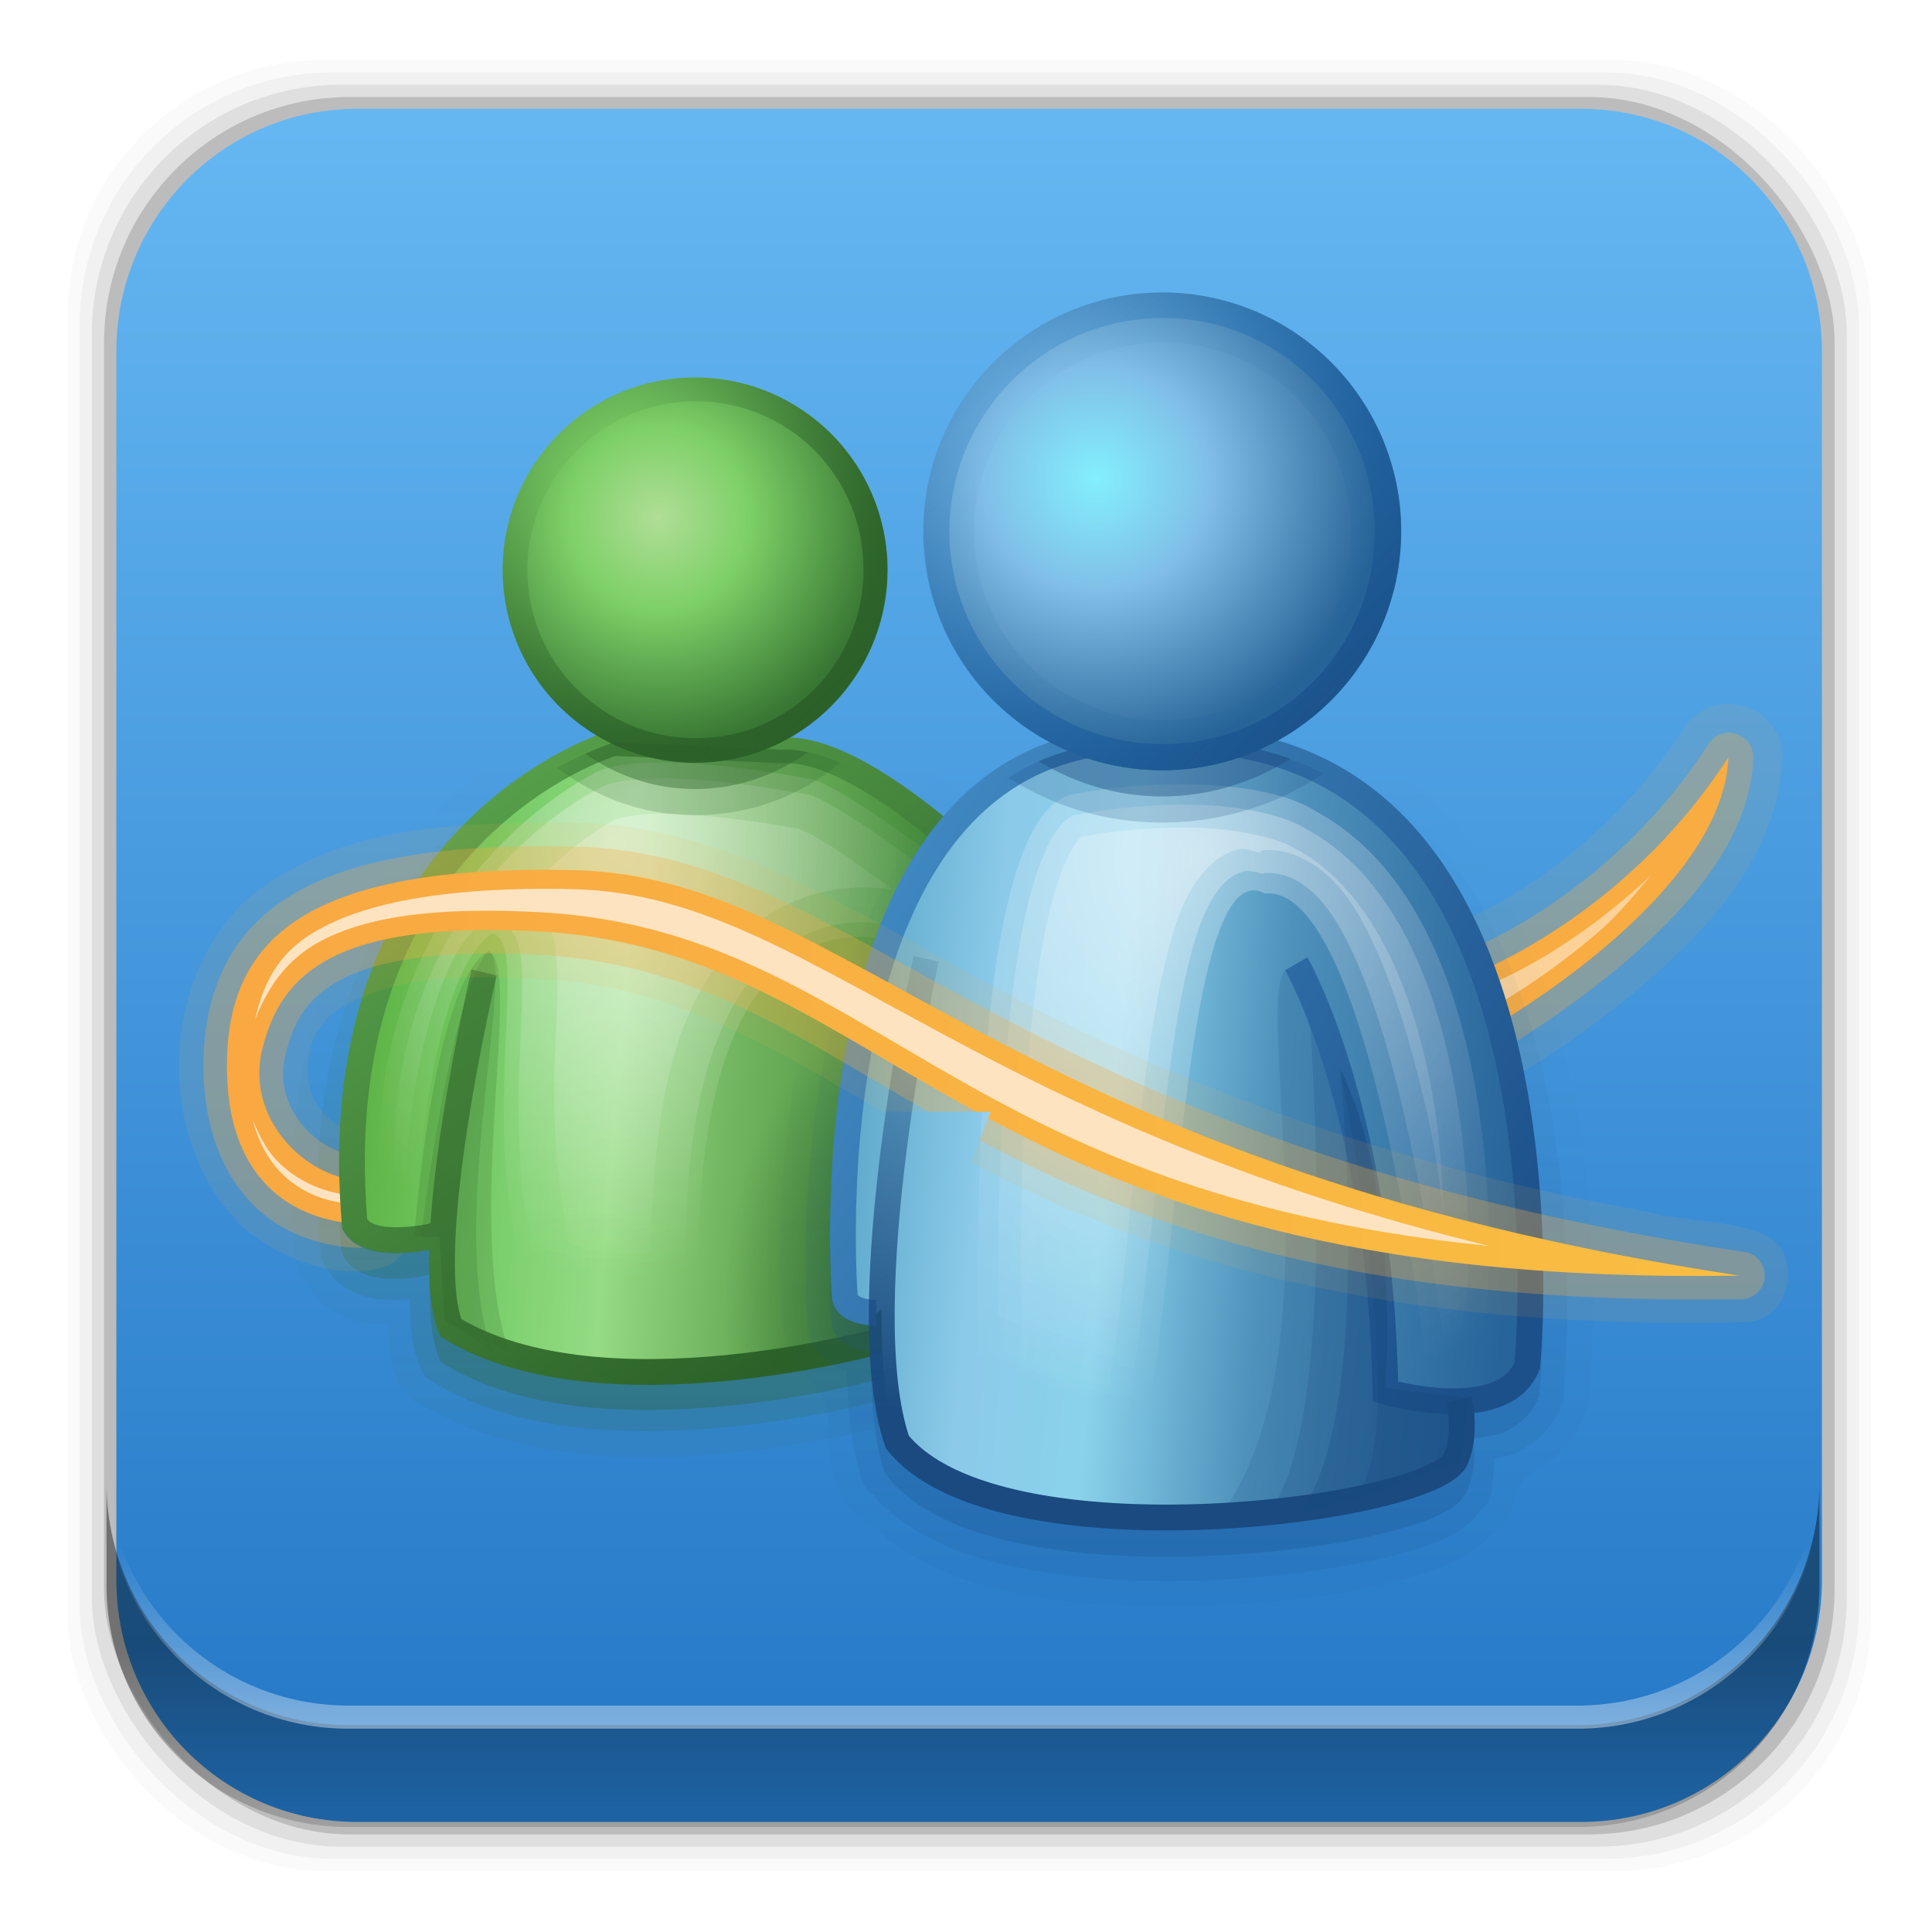 <?xml version="1.0" encoding="UTF-8" standalone="no"?>
<svg
   xmlns:dc="http://purl.org/dc/elements/1.1/"
   xmlns:cc="http://creativecommons.org/ns#"
   xmlns:rdf="http://www.w3.org/1999/02/22-rdf-syntax-ns#"
   xmlns:svg="http://www.w3.org/2000/svg"
   xmlns="http://www.w3.org/2000/svg"
   xmlns:xlink="http://www.w3.org/1999/xlink"
   xmlns:sodipodi="http://sodipodi.sourceforge.net/DTD/sodipodi-0.dtd"
   xmlns:inkscape="http://www.inkscape.org/namespaces/inkscape"
   height="96"
   width="96"
   id="svg1165"
   version="1.1"
   inkscape:version="0.91 r13725"
   sodipodi:docname="emesene.svg">
  <sodipodi:namedview
     pagecolor="#ffffff"
     bordercolor="#666666"
     borderopacity="1"
     objecttolerance="10"
     gridtolerance="10"
     guidetolerance="10"
     inkscape:pageopacity="0"
     inkscape:pageshadow="2"
     inkscape:window-width="640"
     inkscape:window-height="480"
     id="namedview1370"
     showgrid="false"
     inkscape:zoom="1.2291667"
     inkscape:cx="-3.6035515"
     inkscape:cy="87.421704"
     inkscape:current-layer="svg1165" />
  <defs
     id="defs1167">
    <linearGradient
       id="linearGradient4391">
      <stop
         stop-color="#fff"
         id="stop1170" />
      <stop
         stop-color="#fff"
         stop-opacity="0"
         offset="1"
         id="stop1172" />
    </linearGradient>
    <clipPath
       id="clipPath4713">
      <path
         d="m12.438 22.469c-1.108 0-2 0.892-2 2v41.75c0 1.108 0.892 2 2 2h70c1.108 0 2-0.892 2-2v-41.75c0-1.108-0.892-2-2-2h-70zm10.938 26.688h24.812l-3.469 8.843-0.094 0.219-0.219 0.093s-2.754 0.785-6.25 1.125-7.772 0.246-10.844-1.625l-0.124-0.062-0.063-0.156c-0.328-0.795-0.375-1.948-0.344-3.188-0.275 0.059-0.468 0.131-1 0.156-0.406 0.019-0.835 0.022-1.25-0.094s-0.872-0.368-1.094-0.812l-0.031-0.094v-0.094c-0.131-1.555-0.135-2.987-0.031-4.312z"
         id="path1175" />
    </clipPath>
    <filter
       color-interpolation-filters="sRGB"
       id="filter4920">
      <feGaussianBlur
         stdDeviation="0.456"
         id="feGaussianBlur1178" />
    </filter>
    <linearGradient
       x2="0"
       y1="90"
       y2="5.988"
       gradientUnits="userSpaceOnUse"
       id="linearGradient14455"
       gradientTransform="matrix(1.056,0,0,1.056,-2.846,-4.02)">
      <stop
         stop-color="#2276c5"
         id="stop1181" />
      <stop
         stop-color="#68baf4"
         offset="1"
         id="stop1183" />
    </linearGradient>
    <linearGradient
       x2="0"
       y1="64.71"
       y2="33.73"
       gradientUnits="userSpaceOnUse"
       id="linearGradient14484"
       gradientTransform="matrix(1.282 0 0 1.282 -12.601 950.38)">
      <stop
         stop-color="#1b538d"
         id="stop1186" />
      <stop
         stop-color="#1b538d"
         stop-opacity="0"
         offset="1"
         id="stop1188" />
    </linearGradient>
    <linearGradient
       x2="0"
       y1="59.36"
       y2="33.541"
       gradientUnits="userSpaceOnUse"
       id="linearGradient14511"
       gradientTransform="matrix(1.282 0 0 1.282 -12.601 950.38)">
      <stop
         stop-color="#2c6128"
         id="stop1191" />
      <stop
         stop-color="#2c6128"
         stop-opacity="0"
         offset="1"
         id="stop1193" />
    </linearGradient>
    <linearGradient
       x1="19.02"
       x2="76.79"
       gradientUnits="userSpaceOnUse"
       id="linearGradient14519">
      <stop
         stop-color="#f9a842"
         id="stop1196" />
      <stop
         stop-color="#f9be42"
         offset="1"
         id="stop1198" />
    </linearGradient>
    <radialGradient
       cy="42.19"
       r="9.768"
       xlink:href="#linearGradient4391"
       gradientUnits="userSpaceOnUse"
       id="radialGradient14564"
       cx="56.27"
       gradientTransform="matrix(0,2.865,-2.613,0,169.95,-118.57)" />
    <linearGradient
       x1="55.48"
       x2="54.17"
       y1="59.936"
       y2="39.576"
       gradientUnits="userSpaceOnUse"
       id="linearGradient14573"
       gradientTransform="matrix(1.301,0,0,1.301,-13.466,-8.71)">
      <stop
         stop-color="#1a4a7f"
         id="stop1202" />
      <stop
         stop-color="#1a4a7f"
         stop-opacity="0"
         offset="1"
         id="stop1204" />
    </linearGradient>
    <linearGradient
       x1="69.54"
       x2="42.846"
       y1="53.947"
       y2="37.499"
       gradientUnits="userSpaceOnUse"
       id="linearGradient14576"
       gradientTransform="matrix(1.301,0,0,1.301,-13.466,-8.71)">
      <stop
         stop-color="#1c508a"
         id="stop1207" />
      <stop
         stop-color="#438dc6"
         offset="1"
         id="stop1209" />
    </linearGradient>
    <linearGradient
       x1="72.56"
       x2="98.41"
       y1="47.44"
       y2="49.747"
       gradientUnits="userSpaceOnUse"
       id="linearGradient14581"
       gradientTransform="matrix(1.301,0,0,1.301,-52.48,-8.71)">
      <stop
         stop-color="#5aa6c8"
         id="stop1212" />
      <stop
         stop-color="#8bcae9"
         offset="0.211"
         id="stop1214" />
      <stop
         stop-color="#8ad2eb"
         offset="0.4"
         id="stop1216" />
      <stop
         stop-color="#4e91bb"
         offset="0.64"
         id="stop1218" />
      <stop
         stop-color="#27649a"
         offset="1"
         id="stop1220" />
    </linearGradient>
    <linearGradient
       x1="71.873"
       x2="58.63"
       y1="32.917"
       y2="20.28"
       gradientUnits="userSpaceOnUse"
       id="linearGradient14590"
       gradientTransform="matrix(1.301,0,0,1.301,-26.472,-8.71)">
      <stop
         stop-color="#1b528b"
         id="stop1223" />
      <stop
         stop-color="#267bc4"
         stop-opacity="0.225"
         offset="1"
         id="stop1225" />
    </linearGradient>
    <linearGradient
       x1="70.929"
       x2="57.42"
       y1="33.647"
       y2="20.14"
       gradientUnits="userSpaceOnUse"
       id="linearGradient14593"
       gradientTransform="matrix(1.301,0,0,1.301,-26.472,-8.71)">
      <stop
         stop-color="#1f669e"
         id="stop1228" />
      <stop
         stop-color="#1f669e"
         stop-opacity="0"
         offset="1"
         id="stop1230" />
    </linearGradient>
    <radialGradient
       cy="24.502"
       r="9.528"
       gradientUnits="userSpaceOnUse"
       id="radialGradient14596"
       cx="51.742"
       gradientTransform="matrix(1.492,0,0,1.479,-22.731,-12.44)">
      <stop
         stop-color="#83effd"
         id="stop1233" />
      <stop
         stop-color="#80bee7"
         offset="0.4"
         id="stop1235" />
      <stop
         stop-color="#276296"
         offset="1"
         id="stop1237" />
    </radialGradient>
    <linearGradient
       x1="42.44"
       x2="31.99"
       y1="33.535"
       y2="23.09"
       gradientUnits="userSpaceOnUse"
       id="linearGradient14602"
       gradientTransform="matrix(1.301 0 0 1.301 -13.466 947.65)">
      <stop
         stop-color="#2b6028"
         id="stop1240" />
      <stop
         stop-color="#2b6028"
         stop-opacity="0"
         offset="1"
         id="stop1242" />
    </linearGradient>
    <radialGradient
       cy="26.462"
       r="7.212"
       gradientUnits="userSpaceOnUse"
       id="radialGradient14606"
       cx="35.38"
       gradientTransform="matrix(1.556,0,0,1.582,-22.345,-16.12)">
      <stop
         stop-color="#b0de96"
         id="stop1245" />
      <stop
         stop-color="#7dd067"
         offset="0.4"
         id="stop1247" />
      <stop
         stop-color="#387633"
         offset="1"
         id="stop1249" />
    </radialGradient>
    <radialGradient
       cy="38.15"
       r="11.341"
       xlink:href="#linearGradient4391"
       gradientUnits="userSpaceOnUse"
       id="radialGradient14609"
       cx="36.16"
       gradientTransform="matrix(-1.489,0,0,-1.917,84.29,114.94)" />
    <radialGradient
       cy="57.701"
       r="13.273"
       xlink:href="#linearGradient14602"
       gradientUnits="userSpaceOnUse"
       id="radialGradient14618"
       cx="44.895"
       gradientTransform="matrix(0.79,0,0,1.177,10.909,953.45)" />
    <linearGradient
       x1="23.298"
       x2="48.16"
       y1="46.91"
       y2="48.89"
       gradientUnits="userSpaceOnUse"
       id="linearGradient14621"
       gradientTransform="matrix(1.301,0,0,1.301,-13.466,947.65)">
      <stop
         stop-color="#59af3f"
         id="stop1254" />
      <stop
         stop-color="#7dd06e"
         offset="0.281"
         id="stop1256" />
      <stop
         stop-color="#95db83"
         offset="0.43"
         id="stop1258" />
      <stop
         stop-color="#73b661"
         offset="0.603"
         id="stop1260" />
      <stop
         stop-color="#2f7829"
         offset="1"
         id="stop1262" />
    </linearGradient>
    <linearGradient
       x1="45.08"
       x2="29.773"
       y1="55.11"
       y2="34.607"
       gradientUnits="userSpaceOnUse"
       id="linearGradient14623"
       gradientTransform="matrix(1.301,0,0,1.301,-13.466,947.65)">
      <stop
         stop-color="#2b6128"
         id="stop1265" />
      <stop
         stop-color="#59a24c"
         offset="1"
         id="stop1267" />
    </linearGradient>
    <path
       d="m21.878 1017.7s-3.525 0.92-4.26-0.552c-1.656-19.64 12.874-23.87 12.874-23.87l8.461 0.368c4.782-0.184 13.059 9.012 13.059 9.012l-7.909 20.232s-14.166 4.04-21.703-0.552c-1.595-3.869 1.655-17.657 1.655-17.657"
       id="SVGCleanerId_0" />
    <linearGradient
       inkscape:collect="always"
       xlink:href="#linearGradient14511"
       id="linearGradient10162"
       gradientUnits="userSpaceOnUse"
       gradientTransform="matrix(1.282,0,0,1.282,-12.601,-5.98)"
       y1="59.36"
       x2="0"
       y2="33.541" />
    <linearGradient
       inkscape:collect="always"
       xlink:href="#linearGradient14511"
       id="linearGradient10164"
       gradientUnits="userSpaceOnUse"
       gradientTransform="matrix(1.282,0,0,1.282,-12.601,-5.98)"
       y1="59.36"
       x2="0"
       y2="33.541" />
    <linearGradient
       inkscape:collect="always"
       xlink:href="#linearGradient14511"
       id="linearGradient10166"
       gradientUnits="userSpaceOnUse"
       gradientTransform="matrix(1.282,0,0,1.282,-12.601,-5.98)"
       y1="59.36"
       x2="0"
       y2="33.541" />
    <radialGradient
       inkscape:collect="always"
       xlink:href="#linearGradient4391"
       id="radialGradient10168"
       gradientUnits="userSpaceOnUse"
       gradientTransform="matrix(-1.489,0,0,-1.917,84.29,114.94)"
       cx="36.16"
       cy="38.15"
       r="11.341" />
    <radialGradient
       inkscape:collect="always"
       xlink:href="#linearGradient4391"
       id="radialGradient10170"
       gradientUnits="userSpaceOnUse"
       gradientTransform="matrix(-1.489,0,0,-1.917,84.29,114.94)"
       cx="36.16"
       cy="38.15"
       r="11.341" />
    <linearGradient
       inkscape:collect="always"
       xlink:href="#linearGradient14602"
       id="linearGradient10172"
       gradientUnits="userSpaceOnUse"
       gradientTransform="matrix(1.301,0,0,1.301,-13.466,-8.71)"
       x1="42.44"
       y1="33.535"
       x2="31.99"
       y2="23.09" />
    <linearGradient
       inkscape:collect="always"
       xlink:href="#linearGradient14484"
       id="linearGradient10174"
       gradientUnits="userSpaceOnUse"
       gradientTransform="matrix(1.282,0,0,1.282,-12.601,-5.98)"
       y1="64.71"
       x2="0"
       y2="33.73" />
    <linearGradient
       inkscape:collect="always"
       xlink:href="#linearGradient14484"
       id="linearGradient10176"
       gradientUnits="userSpaceOnUse"
       gradientTransform="matrix(1.282,0,0,1.282,-12.601,-5.98)"
       y1="64.71"
       x2="0"
       y2="33.73" />
    <linearGradient
       inkscape:collect="always"
       xlink:href="#linearGradient14484"
       id="linearGradient10178"
       gradientUnits="userSpaceOnUse"
       gradientTransform="matrix(1.282,0,0,1.282,-12.601,-5.98)"
       y1="64.71"
       x2="0"
       y2="33.73" />
    <radialGradient
       inkscape:collect="always"
       xlink:href="#linearGradient4391"
       id="radialGradient10180"
       gradientUnits="userSpaceOnUse"
       gradientTransform="matrix(0,2.865,-2.613,0,169.95,-118.57)"
       cx="56.27"
       cy="42.19"
       r="9.768" />
    <radialGradient
       inkscape:collect="always"
       xlink:href="#linearGradient4391"
       id="radialGradient10182"
       gradientUnits="userSpaceOnUse"
       gradientTransform="matrix(0,2.865,-2.613,0,169.95,-118.57)"
       cx="56.27"
       cy="42.19"
       r="9.768" />
    <linearGradient
       inkscape:collect="always"
       xlink:href="#linearGradient14231"
       id="linearGradient14237"
       x1="50.708"
       y1="81.682"
       x2="50.708"
       y2="96.54"
       gradientUnits="userSpaceOnUse" />
    <linearGradient
       inkscape:collect="always"
       id="linearGradient14231">
      <stop
         style="stop-color:#000000;stop-opacity:1;"
         offset="0"
         id="stop14233" />
      <stop
         style="stop-color:#000000;stop-opacity:0;"
         offset="1"
         id="stop14235" />
    </linearGradient>
    <linearGradient
       inkscape:collect="always"
       xlink:href="#linearGradient4391"
       id="linearGradient14245"
       x1="49.877"
       y1="87.938"
       x2="49.877"
       y2="76.72"
       gradientUnits="userSpaceOnUse" />
  </defs>
  <rect
     style="fill-opacity:0.02"
     id="rect1272"
     width="89.62"
     height="89.98"
     y="2.99"
     rx="12.724"
     x="3.353" />
  <rect
     style="fill-opacity:0.039"
     id="rect1274"
     width="88.41"
     height="88.76"
     y="3.6"
     rx="12.552"
     x="3.959" />
  <rect
     style="fill-opacity:0.078"
     id="rect1276"
     width="87.2"
     height="87.55"
     y="4.21"
     rx="12.38"
     x="4.564" />
  <rect
     style="fill-opacity:0.157"
     id="rect1278"
     width="85.991"
     height="86.33"
     y="4.82"
     rx="12.208"
     x="5.17" />
  <path
     inkscape:connector-curvature="0"
     style="fill:url(#linearGradient14455)"
     id="path1280"
     d="m 17.75,5.406 c -6.642,0 -11.969,5.395 -11.969,12.063 l 2e-4,61.031 c 0,6.668 5.327,12.031 11.969,12.031 l 60.812,0 c 6.642,0 11.969,-5.363 11.969,-12.031 l 0,-61.031 c 0,-6.668 -5.327,-12.063 -11.969,-12.063 l -60.812,2e-4 z" />
  <path
     inkscape:connector-curvature="0"
     style="opacity:0.05;fill:url(#linearGradient10162)"
     id="path1286"
     d="m 29.983,35.21 c 0.006,-10e-4 -0.207,0.042 -0.2,0.04 0.004,-0.001 -0.067,0.025 -0.12,0.04 -0.023,0.006 -0.042,0.041 -0.04,0.04 -0.077,0.023 -4.412,1.343 -8.332,5.368 -3.956,4.062 -7.527,11.024 -6.65,21.592 0.001,0.014 -0.001,0.026 0,0.04 0.003,0.041 3.45e-4,0.083 0,0.081 -5.17e-4,0 0.041,0.124 0.04,0.12 -8e-4,0 0.001,0.165 0,0.16 -0.001,0 0.041,0.124 0.04,0.121 a 1.288,1.288 0 0 0 0,0.04 l 0.04,0.12 0.04,0.12 a 1.288,1.288 0 0 0 0.04,0.081 c -0.003,-0.013 0.083,0.167 0.08,0.16 -0.001,0 0.022,0.047 0.04,0.081 0.024,0.047 0.055,0.074 0.08,0.12 0.665,1.212 1.786,1.862 2.724,2.123 0.598,0.166 1.046,0.113 1.522,0.12 0.054,0.852 0.008,1.709 0.361,2.564 l 0.08,0.16 c -4.59e-4,0 -0.005,0.028 0,0.04 0.017,0.04 0.042,0.124 0.04,0.12 -0.002,0 0.083,0.126 0.08,0.12 -0.003,0 0.083,0.165 0.08,0.16 -0.003,0 0.083,0.124 0.08,0.12 -0.003,0 0.124,0.124 0.12,0.12 -0.004,0 0.084,0.124 0.08,0.12 -0.004,0 0.124,0.124 0.12,0.12 -0.004,0 0.124,0.083 0.12,0.081 a 1.288,1.288 0 0 0 0.04,0.04 l 0.16,0.12 a 1.288,1.288 0 0 0 0.12,0.081 c -0.001,-6e-4 0.031,0 0.04,0 0.051,0.031 0.109,0.05 0.16,0.081 4.752,2.817 10.722,2.821 15.423,2.364 4.78,-0.465 8.533,-1.562 8.533,-1.562 l 0.28,-0.081 c -0.005,0 0.125,-0.041 0.12,-0.04 -0.005,0 0.124,-0.042 0.12,-0.04 -0.004,0 0.124,-0.042 0.12,-0.04 -0.004,0 0.124,-0.082 0.12,-0.081 -0.004,0 0.124,-0.082 0.12,-0.081 -0.004,0 0.084,-0.042 0.08,-0.04 -0.004,0 0.124,-0.083 0.12,-0.081 -0.004,0 0.084,-0.083 0.08,-0.081 -0.004,0 0.123,-0.123 0.12,-0.12 -0.004,0 0.083,-0.083 0.08,-0.081 -0.003,0 0.083,-0.124 0.08,-0.12 -0.003,0 0.083,-0.085 0.08,-0.081 -0.003,0 0.083,-0.124 0.08,-0.12 -0.003,0 0.082,-0.124 0.08,-0.12 -0.003,0 0.042,-0.124 0.04,-0.12 -0.001,0 0.024,-0.044 0.04,-0.081 l 0.04,0 c 0.004,-0.013 4.11e-4,-0.041 0,-0.04 l 0.12,-0.24 a 1.288,1.288 0 0 0 0,-0.081 l 0.04,-0.04 a 1.288,1.288 0 0 0 0,-0.12 l 7.812,-19.91 c -0.003,0 0.059,-0.119 0.08,-0.16 0.004,-0.013 5e-4,-0.041 0,-0.04 a 1.288,1.288 0 0 0 0.08,-0.16 l 0.12,-0.401 c -0.001,0 0.041,-0.126 0.04,-0.12 -0.001,0 8.2e-4,-0.165 0,-0.16 -8.33e-4,0 0.041,-0.126 0.04,-0.12 -5.25e-4,0 2.05e-4,-0.165 0,-0.16 -2.05e-4,0 -1.15e-4,-0.165 0,-0.16 1.03e-4,0 -4.23e-4,-0.126 0,-0.12 4.1e-4,0 -7.31e-4,-0.165 0,-0.16 7.31e-4,0 -0.041,-0.126 -0.04,-0.12 10e-4,0 -0.041,-0.165 -0.04,-0.16 0.001,0 -0.042,-0.124 -0.04,-0.12 0.001,0 -0.042,-0.124 -0.04,-0.12 0.001,0 -0.082,-0.165 -0.08,-0.16 0.003,0 -0.043,-0.124 -0.04,-0.12 0.003,0 -0.083,-0.124 -0.08,-0.121 0.003,0 -0.083,-0.124 -0.08,-0.12 0.003,0 -0.083,-0.124 -0.08,-0.12 a 1.288,1.288 0 0 0 -0.04,0 l -0.24,-0.28 a 1.288,1.288 0 0 0 -0.04,0 1.288,1.288 0 0 0 -0.24,-0.24 1.288,1.288 0 0 0 -0.12,-0.081 c -0.272,-0.305 -1.996,-2.304 -4.647,-4.567 -1.435,-1.225 -3.057,-2.441 -4.727,-3.405 -1.631,-0.942 -3.442,-1.753 -5.488,-1.723 l -0.04,0 -0.04,0 -8.332,-0.361 c 0.003,4e-5 -0.053,10e-6 -0.08,0 l -0.04,0 -0.04,0 -0.04,0 c 0.003,1.8e-4 -0.039,10e-4 -0.08,0 -0.021,-6.1e-4 -0.042,0 -0.04,0 0.005,0 -0.165,2.8e-4 -0.16,0 a 1.288,1.288 0 0 0 -0.12,0 z" />
  <path
     inkscape:connector-curvature="0"
     style="opacity:0.15;fill:url(#linearGradient10164)"
     id="path1288"
     d="m 30.183,36.49 a 1.04,1.04 0 0 0 -0.16,0.04 c 0,0 -4.089,1.225 -7.812,5.048 -3.725,3.825 -7.153,10.368 -6.289,20.631 a 1.04,1.04 0 0 0 0.04,0.24 l 0.04,0.12 0.04,0.12 a 1.04,1.04 0 0 0 0.08,0.16 c 0.45,0.901 1.271,1.359 2.003,1.562 0.728,0.203 1.406,0.186 1.963,0.16 0.146,-0.013 0.158,-0.028 0.28,-0.04 0.014,1.186 0.075,2.341 0.481,3.325 l 0.08,0.2 a 1.04,1.04 0 0 0 0.32,0.441 l 0.16,0.12 a 1.04,1.04 0 0 0 0.08,0.04 c 4.349,2.649 10.141,2.695 14.782,2.243 4.65,-0.452 8.292,-1.522 8.292,-1.522 l 0.28,-0.081 a 1.04,1.04 0 0 0 0.681,-0.601 l 0.12,-0.28 a 1.04,1.04 0 0 0 0,-0.04 l 7.932,-20.23 a 1.04,1.04 0 0 0 0.04,-0.081 l 0.12,-0.401 a 1.04,1.04 0 0 0 -0.2,-0.962 L 53.297,46.424 a 1.04,1.04 0 0 0 -0.04,0 c 0,0 -2.121,-2.406 -4.887,-4.767 -1.385,-1.183 -2.944,-2.331 -4.527,-3.245 -1.543,-0.891 -3.17,-1.588 -4.847,-1.562 l -0.04,0 -0.04,0 -8.373,-0.361 a 1.04,1.04 0 0 0 -0.04,0 l -0.08,0 -0.12,0 a 1.04,1.04 0 0 0 -0.12,0 z" />
  <path
     inkscape:connector-curvature="0"
     style="opacity:0.3;fill:url(#linearGradient10166)"
     id="path1290"
     d="m 30.303,37.53 c 0,0 -3.792,1.133 -7.331,4.767 -3.539,3.634 -6.85,9.83 -6.009,19.83 l 0.04,0.12 0.04,0.12 c 0.287,0.575 0.824,0.892 1.362,1.042 0.538,0.15 1.115,0.145 1.643,0.12 0.698,-0.033 0.966,-0.123 1.322,-0.2 -0.041,1.614 0.015,3.094 0.441,4.126 l 0.08,0.2 0.16,0.12 c 3.992,2.432 9.555,2.525 14.101,2.083 4.546,-0.442 8.132,-1.482 8.132,-1.482 l 0.28,-0.081 0.12,-0.28 7.932,-20.23 0.12,-0.401 -0.24,-0.28 c 0,0 -2.103,-2.339 -4.807,-4.647 -1.352,-1.154 -2.865,-2.298 -4.367,-3.165 -1.474,-0.851 -2.941,-1.432 -4.327,-1.402 l -0.08,0 -8.413,-0.361 -0.08,0 -0.12,0 z" />
  <g
     id="g1292"
     transform="matrix(1.301,0,0,1.301,-13.466,-8.71)">
    <path
       style="opacity:0.1;fill:#f9ac42"
       inkscape:connector-curvature="0"
       id="path1294"
       d="m 76.281,33.562 c 0.003,-1.83e-4 -0.128,0.032 -0.125,0.031 -0.007,-3.1e-5 -0.032,4.3e-5 -0.031,0 a 1.109,1.109 0 0 0 -0.188,0 c 0.006,-0.001 -0.193,0.064 -0.188,0.062 0.006,-0.002 -0.224,0.096 -0.219,0.094 0.005,-0.003 -0.161,0.097 -0.156,0.094 0.005,-0.003 -0.192,0.097 -0.188,0.094 0.005,-0.004 -0.161,0.16 -0.156,0.156 0.004,-0.004 -0.16,0.13 -0.156,0.125 0.004,-0.004 -0.129,0.192 -0.125,0.188 0.003,-0.004 -0.063,0.078 -0.094,0.125 -0.009,0.013 -0.032,0.032 -0.031,0.031 -3.634,5.603 -8.844,7.5 -8.844,7.5 0.006,-0.002 -0.193,0.065 -0.188,0.062 0.005,-0.003 -0.193,0.097 -0.188,0.094 0.005,-0.003 -0.192,0.129 -0.188,0.125 0.005,-0.004 -0.161,0.16 -0.156,0.156 0.004,-0.004 -0.129,0.13 -0.125,0.125 0.004,-0.005 -0.128,0.193 -0.125,0.188 0.004,-0.005 -0.128,0.162 -0.125,0.156 0.003,-0.005 -0.096,0.193 -0.094,0.188 0.002,-0.006 -0.064,0.225 -0.062,0.219 0.002,-0.006 -0.064,0.193 -0.062,0.188 0.001,-0.006 -0.032,0.225 -0.031,0.219 5.78e-4,-0.006 4.7e-5,0.194 0,0.188 -4.7e-5,-0.006 6.71e-4,0.225 0,0.219 -6.71e-4,-0.006 0.033,0.225 0.031,0.219 -0.001,-0.006 0.064,0.193 0.062,0.188 -0.002,-0.006 0.096,0.193 0.094,0.188 l -0.031,0 0.844,1.969 c -0.003,-0.006 0.128,0.193 0.125,0.188 -0.003,-0.005 0.097,0.193 0.094,0.188 -0.004,-0.005 0.129,0.161 0.125,0.156 -0.004,-0.005 0.161,0.16 0.156,0.156 -0.005,-0.004 0.193,0.16 0.188,0.156 -0.005,-0.004 0.162,0.097 0.156,0.094 -0.005,-0.003 0.193,0.128 0.188,0.125 -0.006,-0.003 0.225,0.064 0.219,0.062 -0.006,-0.002 0.194,0.064 0.188,0.062 -0.006,-0.001 0.225,0.032 0.219,0.031 -0.006,-7e-4 0.225,4.4e-5 0.219,0 -0.006,-4.4e-5 0.225,-6.12e-4 0.219,0 -0.006,6.12e-4 0.194,-0.033 0.188,-0.031 -0.006,0.001 0.225,-0.064 0.219,-0.062 -0.006,0.002 0.193,-0.065 0.188,-0.062 -0.006,0.003 0.224,-0.097 0.219,-0.094 0,0 2.341,-1.349 4.75,-3.406 2.387,-2.039 5.157,-4.888 5.312,-8.594 4.45e-4,-0.011 -4.02e-4,-0.021 0,-0.031 6.1e-4,-0.031 0.031,-0.096 0.031,-0.094 1.9e-5,0.003 -0.031,-0.097 -0.031,-0.094 1.93e-4,0.003 -3.67e-4,-0.128 0,-0.125 3.67e-4,0.003 -5.4e-4,-0.097 0,-0.094 5.4e-4,0.003 -0.032,-0.128 -0.031,-0.125 7.11e-4,0.003 -0.032,-0.097 -0.031,-0.094 8.8e-4,0.003 -0.032,-0.128 -0.031,-0.125 10e-4,0.003 -0.032,-0.097 -0.031,-0.094 0.001,0.003 -0.064,-0.097 -0.062,-0.094 0.001,0.003 -0.033,-0.097 -0.031,-0.094 0.002,0.003 -0.064,-0.097 -0.062,-0.094 0.002,0.003 -0.064,-0.096 -0.062,-0.094 0.002,0.003 -0.064,-0.096 -0.062,-0.094 0.002,0.003 -0.065,-0.096 -0.062,-0.094 0.002,0.003 -0.096,-0.065 -0.094,-0.062 0.002,0.002 -0.065,-0.096 -0.062,-0.094 0.002,0.002 -0.096,-0.065 -0.094,-0.062 0.003,0.002 -0.065,-0.096 -0.062,-0.094 0.003,0.002 -0.096,-0.064 -0.094,-0.062 0.003,0.002 -0.097,-0.033 -0.094,-0.031 0.003,0.002 -0.097,-0.064 -0.094,-0.062 0.003,0.002 -0.128,-0.064 -0.125,-0.062 0.003,0.001 -0.097,-0.032 -0.094,-0.031 0.003,0.001 -0.097,-0.032 -0.094,-0.031 0.003,10e-4 -0.097,-0.032 -0.094,-0.031 0.003,8.54e-4 -0.128,-0.032 -0.125,-0.031 0.003,6.84e-4 -0.097,-0.032 -0.094,-0.031 0.003,5.13e-4 -0.128,-3.4e-4 -0.125,0 0.003,3.4e-4 -0.097,-0.031 -0.094,-0.031 0.003,1.66e-4 -0.128,8e-6 -0.125,0 0.003,-8e-6 -0.097,1.83e-4 -0.094,0 z" />
    <path
       style="opacity:0.3;fill:#f9ac42"
       inkscape:connector-curvature="0"
       id="path1296"
       d="m 76.281,34.688 a 0.93,0.93 0 0 0 -0.688,0.438 c -3.839,5.951 -9.438,7.969 -9.438,7.969 a 0.93,0.93 0 0 0 -0.531,1.25 l 0.844,1.969 a 0.93,0.93 0 0 0 1.312,0.438 c 0,0 2.275,-1.301 4.594,-3.281 2.319,-1.98 4.818,-4.65 4.938,-7.812 a 0.93,0.93 0 0 0 -1.032,-0.97 z" />
    <path
       style="fill:#f9ac42"
       inkscape:connector-curvature="0"
       id="path1298"
       d="m 76.364,35.615 c -4.012,6.218 -9.899,8.344 -9.899,8.344 l 0.848,1.98 c 0,0 8.85,-5.008 9.051,-10.323 z" />
    <path
       style="fill:#fcd298"
       inkscape:connector-curvature="0"
       id="path1300"
       d="m 73.438,40.094 c -2.73,2.582 -5.195,3.778 -6.156,4.188 l 0.312,0.75 c 0.659,-0.396 2.068,-1.256 3.781,-2.719 0.761,-0.65 1.401,-1.448 2.062,-2.219 z" />
  </g>
  <use
     height="100%"
     width="100%"
     y="0"
     x="0"
     style="fill:url(#linearGradient14621);stroke:url(#linearGradient14623);stroke-width:1.282"
     id="use1302"
     xlink:href="#SVGCleanerId_0"
     transform="translate(0,-956.36)" />
  <use
     height="100%"
     width="100%"
     y="0"
     x="0"
     style="fill:url(#radialGradient14618)"
     id="use1304"
     xlink:href="#SVGCleanerId_0"
     transform="translate(0,-956.36)" />
  <path
     inkscape:connector-curvature="0"
     style="opacity:0.3;fill:url(#radialGradient10168)"
     id="path1306"
     d="m 20.744,59.64 -1.839,-0.184 c -1.104,-15.634 10.852,-21.152 10.852,-21.152 2.759,-1.104 10.3,0.368 10.3,0.368 1.471,0 8.277,5.334 8.277,5.334 l -2.575,3.127 c 0,0 -11.587,-5.518 -11.036,17.289 C 29.756,65.709 26.078,63.502 26.078,63.502 23.687,55.593 26.446,46.581 24.422,46.397 21.296,48.604 20.744,59.64 20.744,59.64 Z" />
  <path
     inkscape:connector-curvature="0"
     style="opacity:0.3;fill:url(#radialGradient10170)"
     id="path1308"
     d="m 32.543,38.68 c -1.052,0.017 -1.997,0.157 -2.52,0.366 -0.075,0.035 -2.854,1.301 -5.568,4.471 -2.671,3.12 -5.183,8.063 -4.837,15.323 l 0.488,0.041 c 0.034,-0.599 0.106,-2.436 0.569,-5.121 0.266,-1.545 0.665,-3.141 1.179,-4.552 0.513,-1.411 1.145,-2.661 2.154,-3.373 a 0.733,0.733 0 0 1 0.488,-0.122 c 0.529,0.048 0.952,0.471 1.138,0.894 0.186,0.423 0.25,0.884 0.285,1.423 0.07,1.077 -0.014,2.478 -0.081,4.105 -0.13,3.152 -0.188,7.145 0.854,10.852 0.316,0.178 3.18,1.702 7.357,0.813 -0.07,-5.364 0.496,-9.217 1.504,-11.909 1.054,-2.816 2.56,-4.459 4.146,-5.284 2.688,-1.398 5.009,-0.551 5.771,-0.244 l 1.829,-2.195 c -0.442,-0.342 -1.414,-1.101 -2.967,-2.195 -0.935,-0.659 -1.907,-1.307 -2.723,-1.788 -0.408,-0.241 -0.77,-0.442 -1.057,-0.569 -0.287,-0.127 -0.525,-0.163 -0.488,-0.163 a 0.733,0.733 0 0 1 -0.122,0 c 0,0 -4.245,-0.822 -7.397,-0.772 z" />
  <path
     inkscape:connector-curvature="0"
     style="opacity:0.3;fill:url(#radialGradient14609)"
     id="path1310"
     d="m 32.584,40.43 c -0.908,0.014 -1.655,0.188 -1.829,0.244 -0.001,6.6e-4 -0.078,-10e-4 -0.081,0 -0.156,0.073 -2.354,1.185 -4.715,3.861 0.603,0.404 1.097,0.919 1.301,1.382 0.339,0.769 0.365,1.354 0.406,1.992 0.082,1.275 -0.015,2.697 -0.081,4.308 -0.12,2.908 -0.027,6.36 0.732,9.551 0.768,0.331 1.96,0.649 4.024,0.488 0.065,-4.635 0.547,-8.35 1.544,-11.015 1.169,-3.121 2.994,-5.136 4.999,-6.178 2.005,-1.042 4.003,-1.084 5.487,-0.854 -0.481,-0.355 -0.505,-0.383 -1.057,-0.772 -0.913,-0.644 -1.857,-1.309 -2.601,-1.748 -0.372,-0.219 -0.705,-0.363 -0.894,-0.447 -0.189,-0.084 -0.324,-0.041 0.244,-0.041 a 2.493,2.493 0 0 1 -0.488,-0.041 c 0,0 -4.156,-0.776 -6.991,-0.732 z" />
  <path
     inkscape:connector-curvature="0"
     style="color:#000000;fill:url(#radialGradient14606)"
     id="path1312"
     d="m 44.105,28.32 a 9.565,9.565 0 1 1 -4.9e-5,-0.03" />
  <path
     style="color:#000000;opacity:0.2;fill:#2b6128"
     inkscape:connector-curvature="0"
     id="path1314"
     d="m 30.511,36.89 c 0,0 -1.189,0.341 -2.804,1.26 1.839,1.45 4.206,2.357 6.828,2.357 2.78,0 5.317,-0.992 7.194,-2.601 -0.99,-0.445 -1.925,-0.683 -2.764,-0.65 L 30.511,36.89 Z" />
  <path
     inkscape:connector-curvature="0"
     style="color:#000000;fill:url(#linearGradient10172)"
     id="path1316"
     d="m 34.535,18.76 c -5.283,0 -9.551,4.269 -9.551,9.551 0,5.283 4.269,9.592 9.551,9.592 5.283,0 9.551,-4.309 9.551,-9.592 l 0,-0.041 C 44.07,23 39.806,18.76 34.535,18.76 Z m 0.041,1.179 c 4.616,0 8.317,3.712 8.332,8.332 l 0,0.041 c 0,4.631 -3.708,8.373 -8.332,8.373 -4.625,0 -8.373,-3.748 -8.373,-8.373 0,-4.625 3.748,-8.373 8.373,-8.373 z" />
  <path
     style="opacity:0.2;fill:#336c2e"
     inkscape:connector-curvature="0"
     id="path1318"
     d="m 20.587,61.44 c 0,0 0.919,-12.663 3.674,-14.172 1.772,0.525 -1.247,13.648 1.05,19.881 l -3.215,-1.509 -0.262,-4.199 -1.247,0 z" />
  <path
     style="opacity:0.2;fill:#336c2e"
     inkscape:connector-curvature="0"
     id="path1320"
     d="m 20.915,61.44 c 0,0 1.509,-12.335 3.346,-14.172 1.444,0.459 -2.1,13.648 0.197,19.881 l -2.362,-1.509 -0.262,-4.199 -0.919,0 z" />
  <path
     style="color:#000000;opacity:0.4;fill:#2b6128"
     inkscape:connector-curvature="0"
     id="path1322"
     d="m 30.511,36.89 c 0,0 -0.623,0.209 -1.423,0.569 1.55,1.081 3.414,1.748 5.446,1.748 2.088,0 4.036,-0.693 5.609,-1.829 -0.412,-0.092 -0.804,-0.136 -1.179,-0.122 l -8.454,-0.366 z" />
  <path
     inkscape:connector-curvature="0"
     style="opacity:0.15;fill:url(#linearGradient10174)"
     id="path1324"
     d="m 59.427,36.25 c -0.662,-0.023 -1.307,0.013 -1.923,0.04 -0.013,6.4e-4 -0.027,-7.7e-4 -0.04,0 0.099,0 0.076,-0.013 -0.08,0 -4.822,-0.189 -8.572,1.682 -11.137,4.527 -2.59,2.873 -4.091,6.613 -4.968,10.296 -1.726,7.255 -1.175,14.378 -1.162,14.542 1.15e-4,0 -2.6e-5,0.08 0,0.081 0.027,0.809 0.44,1.433 0.921,1.843 0.374,0.319 0.722,0.459 1.042,0.561 0.056,1.932 0.219,3.852 0.761,5.448 a 1.19,1.19 0 0 0 0.04,0.12 l 0.04,0.081 a 1.19,1.19 0 0 0 0.24,0.28 1.19,1.19 0 0 0 0,0.04 l 0.08,0.081 0.04,-0.04 c 1.685,2.045 4.317,3.124 7.251,3.726 2.99,0.613 6.347,0.777 9.574,0.641 3.222,-0.136 6.321,-0.545 8.733,-1.122 1.196,-0.286 2.216,-0.602 3.085,-1.002 0.619,-0.285 1.226,-0.766 1.683,-1.402 0.005,-0.013 0.035,0.013 0.04,0 a 1.19,1.19 0 0 0 0.361,-0.481 1.19,1.19 0 0 0 0.04,-0.081 1.19,1.19 0 0 0 0.04,-0.04 c 1.02e-4,-3e-4 -0.006,-0.055 0,-0.081 0.081,-0.306 0.042,-0.594 0.04,-0.601 0.114,-0.483 0.118,-0.84 0.12,-1.242 0.334,-0.055 0.619,-0.071 1.002,-0.24 0.936,-0.416 1.822,-1.179 2.283,-2.283 0.013,-0.03 0.028,-0.051 0.04,-0.081 a 1.19,1.19 0 0 0 0.12,-0.481 1.19,1.19 0 0 0 0,-0.04 l 0,-0.081 c 0.019,-0.187 0.778,-7.772 -0.961,-15.704 -0.881,-4.016 -2.411,-8.139 -5.128,-11.417 -2.726,-3.289 -6.768,-5.663 -12.098,-5.889 l -0.08,0 z" />
  <path
     inkscape:connector-curvature="0"
     style="opacity:0.05;fill:url(#linearGradient10176)"
     id="path1326"
     d="m 59.267,34.97 c -3.526,-0.06 -7.218,0.145 -10.311,2.042 -5.655,3.252 -8.251,9.789 -9.36,15.918 -0.765,4.52 -1.154,9.176 -0.62,13.737 0.608,1.806 2.602,2.328 2.102,4.497 0.233,1.242 0.248,2.614 0.964,3.586 0.526,0.662 1.431,1.025 2.041,1.706 4.138,3.064 9.552,3.329 14.51,3.383 4.76,-0.153 9.67,-0.512 14.094,-2.407 0.952,-0.743 1.789,-1.341 2.437,-2.267 0.092,-1.517 0.86,-1.977 2.139,-2.735 1.22,-1.057 1.867,-2.513 1.791,-4.117 0.384,-7.705 -0.337,-15.714 -3.711,-22.749 -2.576,-5.497 -7.883,-9.714 -13.975,-10.432 -0.696,-0.089 -1.398,-0.165 -2.1,-0.162 z" />
  <path
     inkscape:connector-curvature="0"
     style="opacity:0.3;fill:url(#linearGradient10178)"
     id="path1328"
     d="m 59.387,37.45 c -0.612,-0.022 -1.221,0 -1.843,0.04 l -0.08,0 c -4.562,-0.212 -7.955,1.486 -10.336,4.126 -2.395,2.657 -3.84,6.215 -4.687,9.775 -1.686,7.088 -1.127,14.198 -1.122,14.261 0,0.013 -4.49e-4,0.027 0,0.04 0.013,0.398 0.232,0.749 0.481,0.961 0.257,0.219 0.548,0.331 0.801,0.401 0.338,0.094 0.466,0.073 0.641,0.081 0.029,2.248 0.168,4.421 0.721,6.049 l 0.04,0.081 0.08,0.081 c 1.398,1.766 3.837,2.78 6.69,3.365 2.853,0.585 6.139,0.734 9.294,0.601 3.155,-0.133 6.184,-0.53 8.493,-1.082 1.154,-0.276 2.135,-0.577 2.884,-0.921 0.709,-0.326 1.242,-0.691 1.482,-1.322 l 0.04,0 c 0.003,-0.013 -0.003,-0.031 0,-0.04 0.005,-0.014 -0.005,-0.027 0,-0.04 0.372,-0.992 0.33,-1.85 0.24,-2.444 0.539,-0.06 1.065,-0.099 1.562,-0.321 0.714,-0.317 1.359,-0.895 1.683,-1.723 l 0.04,-0.081 0,-0.081 c 0,0 0.788,-7.668 -0.921,-15.463 -0.855,-3.897 -2.343,-7.827 -4.887,-10.896 -2.544,-3.069 -6.204,-5.236 -11.217,-5.448 -0.027,-10e-4 -0.053,9e-4 -0.08,0 z" />
  <path
     inkscape:connector-curvature="0"
     style="fill:url(#linearGradient14581)"
     id="path1330"
     d="m 59.449,36.81 c -0.625,-0.026 -1.278,0.004 -1.951,0.041 -17.74,-0.913 -15.526,27.516 -15.526,27.516 0,0.913 1.585,0.894 1.585,0.894 l 0.244,-0.203 c -0.022,2.558 0.188,4.906 0.772,6.625 4.957,6.261 27.018,3.381 27.801,0.772 0.485,-1.213 0.167,-2.609 0.122,-2.804 1.44,-0.044 2.855,-0.422 3.373,-1.748 0,0 2.964,-30.27 -16.42,-31.093 z" />
  <path
     style="opacity:0.15;fill:#1a4a7f"
     inkscape:connector-curvature="0"
     id="path1332"
     d="m 72.366,72.74 c 0.522,-0.391 0.522,-3.261 0.522,-3.261 l -4.044,-0.522 c 0,0 -1.561,-14.757 -3.913,-20.349 -4.071,-4.071 2.512,18.16 -4.455,26.888 l 11.89,-2.756 z" />
  <path
     style="opacity:0.2;fill:#1a4a7f"
     inkscape:connector-curvature="0"
     id="path1334"
     d="m 72.366,72.74 c 0.522,-0.391 0.522,-3.261 0.522,-3.261 l -4.044,-0.522 c 0,0 -0.913,-14.479 -3.913,-20.349 0,0 1.957,22.045 -1.957,26.611 l 9.392,-2.478 z" />
  <path
     inkscape:connector-curvature="0"
     style="fill:none;stroke:url(#linearGradient14576);stroke-width:1.282"
     id="path1336"
     d="m 43.538,65.24 c 0,0 -1.565,0 -1.565,-0.913 0,0 -2.218,-28.437 15.523,-27.524 21.523,-1.174 18.393,31.046 18.393,31.046 -1.174,3 -7.044,1.304 -7.044,1.304 -0.261,-14.088 -4.435,-21.262 -4.435,-21.262" />
  <path
     inkscape:connector-curvature="0"
     style="fill:none;stroke:url(#linearGradient14573);stroke-width:1.282"
     id="path1338"
     d="m 46.017,47.64 c 0,0 -3.783,17.088 -1.435,24.002 4.957,6.261 27.002,3.392 27.785,0.783 0.522,-1.304 0.13,-2.87 0.13,-2.87" />
  <path
     inkscape:connector-curvature="0"
     style="opacity:0.3;fill:url(#radialGradient10180)"
     id="path1340"
     d="m 53.452,39.44 c -6.261,0.783 -4.696,32.481 -4.696,32.481 5.218,2.739 7.435,0.391 7.435,0.391 2.348,-2.087 2.087,-30.394 6.653,-27.915 5.218,-0.522 7.957,22.828 7.957,22.828 3,1.174 3.131,-2.87 3.131,-2.87 0,0 1.304,-18.654 -8.479,-24.002 -2.348,-1.565 -7.696,-1.696 -12.001,-0.913 z" />
  <path
     inkscape:connector-curvature="0"
     style="opacity:0.3;fill:url(#radialGradient10182)"
     id="path1342"
     d="m 60.1,40.02 c -2.065,-0.124 -4.427,0.07 -6.503,0.447 a 1.017,1.017 0 0 1 -0.041,0 c -0.361,0.045 -0.79,0.342 -1.26,1.138 -0.47,0.796 -0.908,2.013 -1.26,3.495 -0.704,2.966 -1.069,6.956 -1.26,10.933 -0.356,7.401 -0.086,14.172 -0.041,15.16 2.133,1.008 3.63,1.151 4.511,0.975 0.479,-0.095 0.776,-0.244 0.975,-0.366 0.2,-0.121 0.244,-0.163 0.244,-0.163 a 1.017,1.017 0 0 1 0.041,-0.081 c -0.136,0.121 0.275,-0.434 0.488,-1.341 0.212,-0.907 0.382,-2.179 0.569,-3.617 0.374,-2.877 0.735,-6.508 1.138,-10.039 0.403,-3.531 0.855,-6.927 1.544,-9.389 0.345,-1.231 0.736,-2.254 1.341,-3.008 0.303,-0.377 0.661,-0.705 1.179,-0.854 0.332,-0.095 0.679,0.039 1.016,0.122 l 0,-0.041 c 1.03,-0.103 1.939,0.418 2.642,1.138 0.703,0.72 1.266,1.687 1.788,2.804 1.045,2.235 1.888,5.128 2.561,8.047 1.257,5.454 1.827,10.236 1.91,10.933 0.115,-0.01 0.34,0.073 0.406,0.041 0.154,-0.075 0.346,-0.27 0.488,-0.569 0.284,-0.599 0.325,-1.463 0.325,-1.463 a 1.017,1.017 0 0 1 0,-0.041 c 0,0 0.34,-4.553 -0.528,-9.755 -0.868,-5.201 -2.959,-10.865 -7.397,-13.291 a 1.017,1.017 0 0 1 -0.081,-0.041 c -0.886,-0.591 -2.724,-1.054 -4.796,-1.179 z" />
  <path
     inkscape:connector-curvature="0"
     style="opacity:0.3;fill:url(#radialGradient14564)"
     id="path1344"
     d="m 60.059,41.16 c -1.951,-0.117 -4.268,0.044 -6.259,0.406 a 2.147,2.147 0 0 1 -0.081,0 c 0.107,-0.013 -0.073,-0.024 -0.447,0.61 -0.374,0.634 -0.801,1.752 -1.138,3.17 -0.674,2.837 -1.07,6.789 -1.26,10.73 -0.346,7.19 -0.014,13.144 0.041,14.347 1.494,0.581 2.551,0.717 3.089,0.61 0.275,-0.055 0.416,-0.102 0.528,-0.163 0.08,-0.16 0.268,-0.516 0.366,-0.935 0.196,-0.838 0.384,-2.035 0.569,-3.455 0.369,-2.84 0.692,-6.531 1.097,-10.08 0.405,-3.549 0.857,-6.954 1.585,-9.551 0.364,-1.299 0.75,-2.384 1.544,-3.373 0.397,-0.495 0.973,-1.025 1.788,-1.26 0.401,-0.115 0.765,0.108 1.179,0.163 l 0,-0.122 c 1.449,-0.145 2.731,0.636 3.577,1.504 0.846,0.868 1.438,1.903 1.992,3.089 1.108,2.371 1.96,5.332 2.642,8.291 0.581,2.521 0.52,2.978 0.854,5.04 -0.059,-1.605 -0.141,-3.371 -0.488,-5.446 -0.843,-5.051 -2.854,-10.368 -6.788,-12.518 a 2.147,2.147 0 0 1 -0.163,-0.081 c -0.566,-0.377 -2.263,-0.857 -4.227,-0.975 z" />
  <path
     style="color:#000000;opacity:0.2;fill:#1a4a7f"
     inkscape:connector-curvature="0"
     id="path1346"
     d="m 59.449,36.81 c -0.625,-0.026 -1.278,0.004 -1.951,0.041 -3.005,-0.155 -5.43,0.54 -7.397,1.788 2.159,1.393 4.783,2.235 7.641,2.235 3,0 5.792,-0.917 8.007,-2.439 -1.785,-0.921 -3.854,-1.522 -6.3,-1.626 z" />
  <path
     style="color:#000000;opacity:0.4;fill:#1a4a7f"
     inkscape:connector-curvature="0"
     id="path1348"
     d="m 59.449,36.81 c -0.625,-0.026 -1.278,0.004 -1.951,0.041 -2.272,-0.117 -4.23,0.252 -5.893,0.975 1.797,1.094 3.88,1.748 6.137,1.748 2.342,0 4.542,-0.699 6.381,-1.87 -1.394,-0.502 -2.941,-0.821 -4.674,-0.894 z" />
  <path
     inkscape:connector-curvature="0"
     style="color:#000000;fill:url(#radialGradient14596)"
     id="path1350"
     d="m 69.627,26.4 a 11.87,11.87 0 1 1 -6.1e-5,-0.038" />
  <path
     inkscape:connector-curvature="0"
     style="color:#000000;opacity:0.2;fill:url(#linearGradient14593)"
     id="path1352"
     d="m 57.783,14.54 c -6.556,0 -11.868,5.312 -11.868,11.868 0,6.556 5.312,11.868 11.868,11.868 6.556,0 11.827,-5.312 11.827,-11.868 l 0,-0.041 c -0.021,-6.541 -5.286,-11.827 -11.827,-11.827 z m 0,2.479 c 5.202,0 9.332,4.137 9.348,9.348 l 0,0.041 c 0,5.223 -4.135,9.389 -9.348,9.389 -5.213,0 -9.389,-4.176 -9.389,-9.389 0,-5.213 4.176,-9.389 9.389,-9.389 z" />
  <path
     inkscape:connector-curvature="0"
     style="color:#000000;fill:url(#linearGradient14590)"
     id="path1354"
     d="m 57.742,14.54 c -6.556,0 -11.868,5.312 -11.868,11.868 0,6.556 5.312,11.868 11.868,11.868 6.556,0 11.868,-5.312 11.868,-11.868 l 0,-0.041 c -0.021,-6.541 -5.327,-11.827 -11.868,-11.827 z m 0.041,1.26 c 5.838,0 10.508,4.724 10.527,10.567 l 0,0.041 c 0,5.857 -4.675,10.567 -10.527,10.567 -5.852,0 -10.608,-4.716 -10.608,-10.567 0,-5.852 4.756,-10.608 10.608,-10.608 z" />
  <path
     style="opacity:0.3;fill:#1a4a7f"
     inkscape:connector-curvature="0"
     id="path1356"
     d="m 72.366,72.74 c 0.522,-0.391 0.522,-3.261 0.522,-3.261 l -4.044,-0.522 c 0,0 0.752,-9.946 -2.248,-15.816 0,0 1.772,17.604 -2.142,22.17 l 7.912,-2.571 z" />
  <path
     style="opacity:0.3;fill:#1a4a7f"
     inkscape:connector-curvature="0"
     id="path1358"
     d="m 72.366,72.74 c 0.522,-0.391 0.522,-3.261 0.522,-3.261 l -4.044,-0.522 c 0,0 0.752,-9.946 -2.248,-15.816 0,0 4.085,20.38 0.171,21.522 l 5.599,-1.923 z" />
  <g
     id="g1360"
     transform="matrix(1.301,0,0,1.301,-13.466,-8.71)"
     clip-path="url(#clipPath4713)">
    <path
       style="opacity:0.1;fill:#f9ac42"
       inkscape:connector-curvature="0"
       id="path1362"
       d="m 32.375,38.125 c -4.354,-0.018 -9.346,0.001 -12.778,3.094 -3.22,3.237 -3.249,9.274 0.118,12.425 1.459,1.177 3.62,2.03 5.472,1.387 1.222,-0.712 0.979,-2.295 1.094,-3.5 -0.103,-1.097 -1.241,-1.731 -2.27,-1.627 -2.213,-0.324 -2.504,-3.314 -0.899,-4.552 2.586,-1.688 5.892,-1.361 8.837,-1.198 6.573,0.66 11.67,5.295 17.486,7.935 8.571,4.177 18.293,5.36 27.721,5.098 1.588,-0.179 2.049,-2.54 0.656,-3.312 -1.427,-0.621 -3.095,-0.496 -4.599,-0.913 -9.484,-1.681 -18.673,-4.958 -27.032,-9.752 -4.299,-2.358 -8.748,-5.023 -13.806,-5.085 z" />
    <path
       style="opacity:0.3;fill:#f9ac42"
       inkscape:connector-curvature="0"
       id="path1364"
       d="m 32.344,39.031 c -5.248,-0.124 -8.728,0.511 -11,1.938 -2.272,1.427 -3.161,3.697 -3.219,6.156 -0.083,3.566 1.468,5.587 3.062,6.469 1.594,0.881 3.188,0.75 3.188,0.75 a 0.908,0.908 0 0 0 0.844,-0.812 l 0.156,-1.688 a 0.908,0.908 0 0 0 -1.031,-1 c -0.588,0.084 -1.59,-0.265 -2.281,-1 -0.692,-0.734 -1.083,-1.721 -0.814,-2.842 0.31,-1.294 0.825,-2.208 2.156,-2.906 1.331,-0.698 3.628,-1.129 7.406,-0.938 6.671,0.335 10.511,3.597 16.625,6.906 6.114,3.309 14.345,6.501 29.344,6.25 a 0.908,0.908 0 0 0 0.125,-1.812 c -14.015,-2.118 -22.388,-5.845 -28.625,-9.125 -6.237,-3.28 -10.402,-6.213 -15.937,-6.344 z" />
    <path
       inkscape:connector-curvature="0"
       style="fill:url(#linearGradient14519)"
       id="path1366"
       d="m 24.324,53.434 c 0,0 -5.458,0.35 -5.303,-6.287 0.106,-4.549 2.975,-7.46 13.296,-7.217 10.445,0.246 16.232,11.217 44.471,15.485 -29.732,0.498 -32.061,-12.454 -45.959,-13.152 -7.723,-0.391 -9.772,1.636 -10.465,4.525 -0.693,2.89 2.109,5.234 4.101,4.95 l -0.141,1.697 z" />
    <path
       style="fill:#fde3c0;filter:url(#filter4920)"
       inkscape:connector-curvature="0"
       id="path1368"
       d="m 32.281,40.656 c -5.09,-0.12 -8.252,0.582 -10.062,1.719 -1.301,0.817 -1.827,1.949 -2.125,3.25 0.47,-1.172 1.168,-2.285 2.531,-3 1.754,-0.92 4.321,-1.293 8.25,-1.094 7.175,0.36 11.381,3.866 17.344,7.094 4.519,2.446 10.134,4.769 19,5.656 -8.818,-2.151 -14.914,-4.959 -19.688,-7.469 -6.318,-3.322 -10.281,-6.039 -15.25,-6.156 z M 20,49.469 c 0.382,1.471 1.175,2.248 1.969,2.688 0.665,0.368 1.243,0.456 1.688,0.5 l 0.031,-0.312 c -1.03,-0.125 -2.036,-0.548 -2.812,-1.375 -0.387,-0.412 -0.638,-0.956 -0.875,-1.5 z" />
  </g>
  <g
     id="g14291">
    <path
       d="m 5.292,73.685 0,5.066 c 0,6.668 5.365,12.032 12.032,12.032 l 61.049,0 c 6.668,0 12.032,-5.364 12.032,-12.032 l 0,-5.066 c 0,6.668 -5.364,12.032 -12.032,12.032 l -61.049,0 c -6.668,0 -12.032,-5.364 -12.032,-12.032 z"
       id="path64"
       inkscape:connector-curvature="0"
       style="opacity:0.4;fill:url(#linearGradient14237);fill-opacity:1" />
    <path
       inkscape:connector-curvature="0"
       id="path14214"
       d="m 5.293,72.718 0,1.15 c 0,6.668 5.363,12.031 12.031,12.031 l 61.049,0 c 6.668,0 12.031,-5.363 12.031,-12.031 l 0,-1.15 c 0,6.668 -5.364,12.031 -12.031,12.031 l -61.049,0 c -6.668,0 -12.031,-5.364 -12.031,-12.031 z"
       style="opacity:0.5;fill:url(#linearGradient14245);fill-opacity:1" />
  </g>
</svg>
